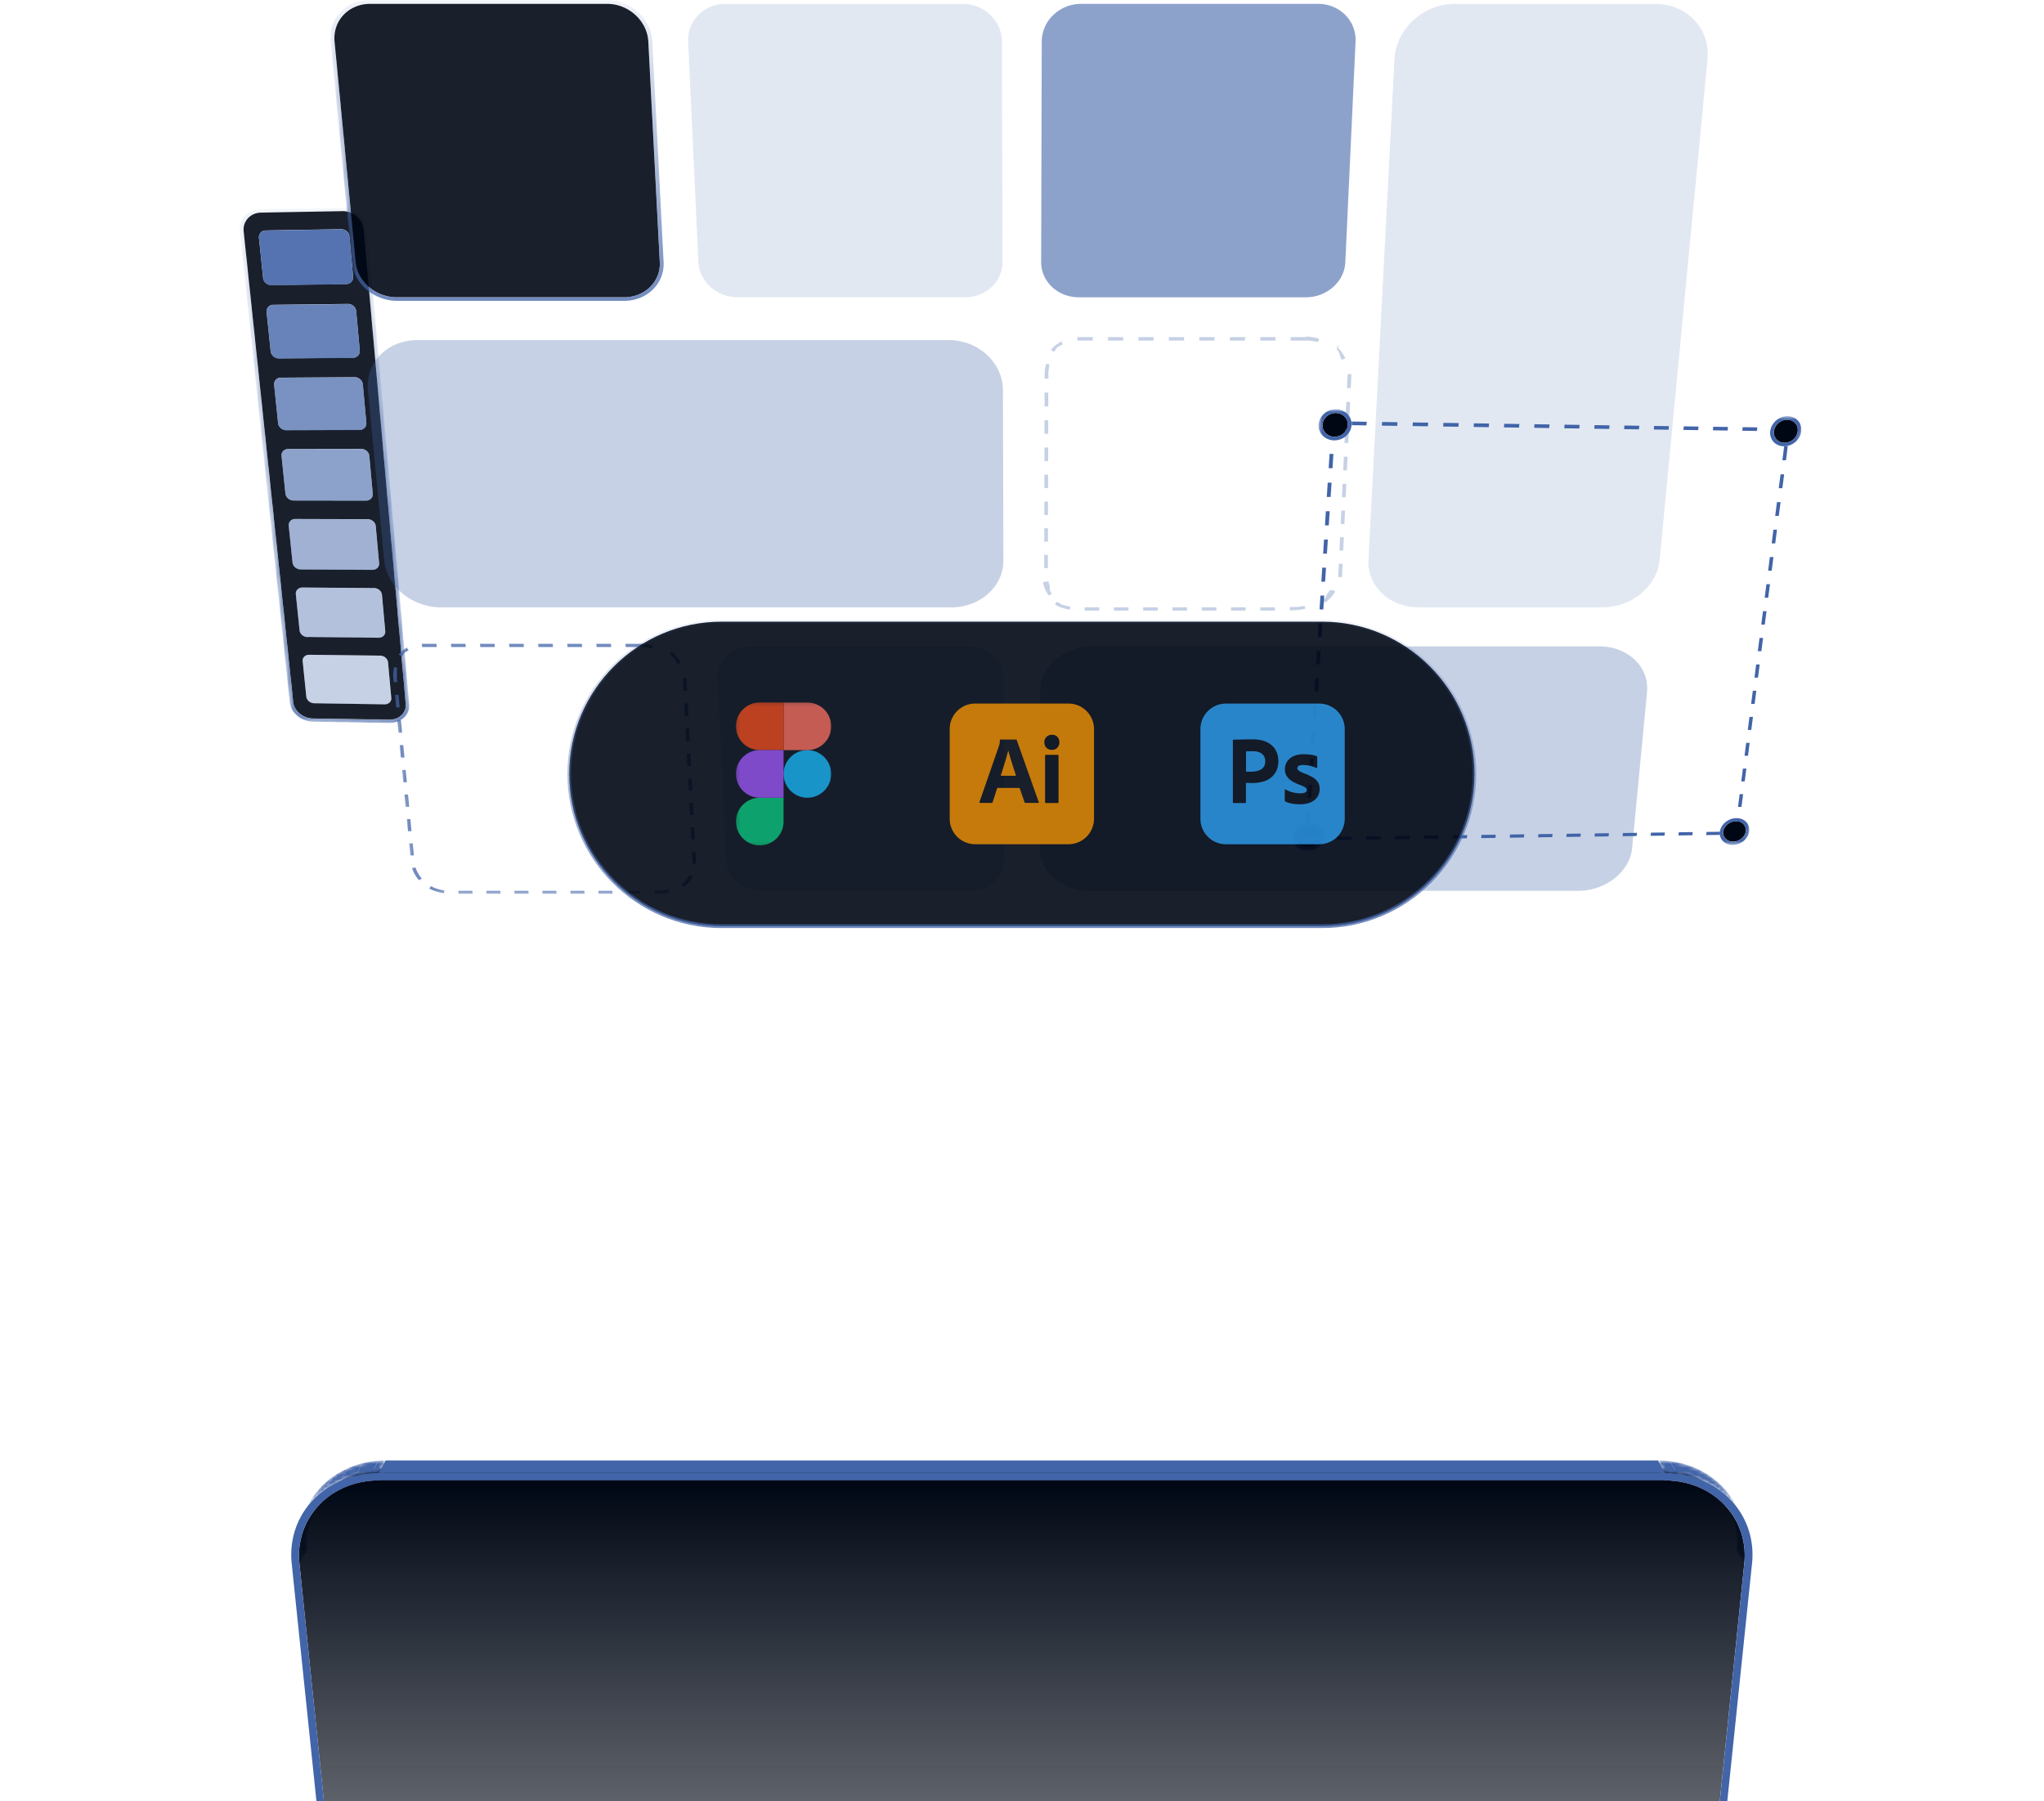 <svg xmlns:xlink="http://www.w3.org/1999/xlink" xmlns="http://www.w3.org/2000/svg" viewBox="0 0 548 483" fill="none">
    <style>
        <![CDATA[.B{fill:#4264a8}.C{fill:#000714}.D{fill:#fff}.E{fill-opacity:.9}.F{fill-opacity:.75}.G{fill-opacity:.3}.H{fill-opacity:.15}.I{color-interpolation-filters:sRGB}]]></style>
    <g filter="url(#N)">
        <mask id="A" maskUnits="userSpaceOnUse" x="63" y="55" width="48" height="139">
            <path d="M78.225 193.44L63.695 56.18l34.3-.61 12.18 138.4-31.95-.53z" class="D"/>
        </mask>
        <g mask="url(#A)">
            <path d="M84.235 188.56c-.27 0-.53-.06-.77-.15a2.22 2.22 0 0 1-.65-.38c-.19-.16-.35-.35-.47-.56s-.2-.44-.22-.67l-.98-9.51c-.02-.24 0-.47.08-.68s.2-.39.36-.55a1.65 1.65 0 0 1 .58-.37c.23-.09.47-.13.74-.13l19 .23a2.3 2.3 0 0 1 .78.15 1.99 1.99 0 0 1 .66.39 2.26 2.26 0 0 1 .47.56c.12.21.19.44.22.69l.87 9.56c.02.24-.01.47-.09.67s-.2.39-.37.55-.36.28-.58.36-.48.13-.75.13l-18.87-.29m-1.81-17.75c-.27 0-.53-.06-.77-.15a2.21 2.21 0 0 1-.66-.39c-.2-.17-.35-.35-.47-.57s-.2-.45-.22-.69l-1-9.69a1.49 1.49 0 0 1 .08-.7 1.54 1.54 0 0 1 .36-.57 1.77 1.77 0 0 1 .58-.38c.22-.09.48-.14.75-.14l19.19.15c.27 0 .54.05.78.15s.47.23.66.39.36.36.47.58.2.45.22.7l.88 9.74c.02.25-.01.48-.09.69a1.61 1.61 0 0 1-.37.56 1.56 1.56 0 0 1-.59.37 2.27 2.27 0 0 1-.75.13l-19.05-.21m-1.85-18.11c-.27 0-.54-.05-.78-.15s-.47-.23-.66-.39-.36-.36-.48-.57-.2-.45-.23-.7l-1.02-9.89a1.53 1.53 0 0 1 .08-.71c.08-.22.2-.41.36-.58s.36-.3.59-.39.48-.14.76-.14l19.37.06c.28 0 .54.05.79.15a2.38 2.38 0 0 1 .67.4c.2.17.36.36.48.58s.2.46.22.71l.9 9.95a1.61 1.61 0 0 1-.09.7 1.65 1.65 0 0 1-.37.57c-.16.16-.37.29-.59.38s-.49.14-.76.14l-19.24-.12zm-1.89-18.47c-.27 0-.54-.05-.79-.15s-.47-.23-.67-.4-.36-.37-.48-.59-.2-.46-.23-.72l-1.04-10.08c-.03-.26 0-.5.08-.73a1.62 1.62 0 0 1 .36-.59c.16-.17.36-.31.59-.4a2.1 2.1 0 0 1 .76-.15l19.56-.03c.28 0 .55.05.8.15s.48.23.68.4a1.99 1.99 0 0 1 .48.6c.12.23.2.47.22.73l.92 10.14c.02.26-.01.5-.09.72a1.73 1.73 0 0 1-.37.59c-.16.17-.37.3-.6.4s-.49.14-.77.14l-19.42-.03m-1.93-18.86c-.28 0-.55-.05-.8-.15s-.48-.23-.68-.4a2.3 2.3 0 0 1-.49-.59c-.13-.22-.2-.47-.23-.73l-1.06-10.3a1.66 1.66 0 0 1 .08-.74 1.67 1.67 0 0 1 .37-.61 1.78 1.78 0 0 1 .6-.41c.23-.1.49-.15.77-.15l19.75-.13a2.2 2.2 0 0 1 .81.15c.25.1.48.23.68.41s.37.38.49.6.2.48.23.74l.94 10.36a1.75 1.75 0 0 1-.09.73c-.08.22-.21.43-.38.6a1.87 1.87 0 0 1-.61.41c-.24.1-.5.15-.78.15l-19.61.06m-1.97-19.24a2.36 2.36 0 0 1-.8-.14 2.06 2.06 0 0 1-.68-.41c-.2-.18-.37-.38-.49-.61a2.13 2.13 0 0 1-.24-.75l-1.09-10.51a1.75 1.75 0 0 1 .08-.76 1.68 1.68 0 0 1 .37-.62 1.85 1.85 0 0 1 .6-.42c.23-.1.5-.16.78-.16l19.95-.23c.29 0 .56.05.82.14s.49.24.69.41.37.38.5.62.21.49.23.76l.96 10.57c.02.27 0 .52-.09.75s-.21.44-.38.62a1.85 1.85 0 0 1-.61.42c-.23.1-.5.16-.78.16l-19.81.16m-2.01-19.65a2.42 2.42 0 0 1-.81-.14c-.25-.09-.49-.24-.69-.41s-.37-.38-.5-.61a1.99 1.99 0 0 1-.24-.76l-1.11-10.74a1.78 1.78 0 0 1 .08-.77c.08-.23.21-.45.37-.64s.37-.33.61-.43.5-.16.79-.17l20.15-.33c.29 0 .57.05.83.14s.49.24.7.41.37.39.5.62.21.5.23.77l.98 10.8c.02.27 0 .53-.09.77s-.21.45-.38.63-.38.33-.62.43-.5.16-.79.16l-20 .26m19.04-19.83l-21.86.39c-.71.01-1.38.16-1.97.43s-1.11.64-1.53 1.1-.74 1-.94 1.6-.27 1.25-.2 1.94l13.29 126.18c.06.6.26 1.17.56 1.69s.7.99 1.18 1.39a5.76 5.76 0 0 0 1.63.95c.6.23 1.24.36 1.91.37l20.38.34c.67.01 1.3-.1 1.86-.31s1.06-.52 1.47-.91.72-.85.93-1.37.29-1.09.24-1.69L97.505 61.54c-.06-.69-.27-1.35-.58-1.94s-.75-1.13-1.26-1.58a5.6 5.6 0 0 0-1.76-1.05c-.65-.24-1.35-.37-2.07-.36"
                  class="C E"/>
            <path d="M83.885 192.701a5.59 5.59 0 0 1-1.91-.37 5.76 5.76 0 0 1-1.63-.95c-.48-.4-.88-.87-1.18-1.39s-.49-1.09-.56-1.69l-13.28-126.19a4.63 4.63 0 0 1 .2-1.94c.2-.6.52-1.14.94-1.6s.94-.84 1.53-1.1a5.07 5.07 0 0 1 1.97-.43l21.86-.39c.72-.01 1.42.12 2.07.36s1.24.6 1.76 1.05.94.98 1.26 1.58.52 1.25.58 1.94l11.27 127.17c.05.6-.03 1.17-.24 1.69s-.52.98-.93 1.37-.9.7-1.47.91-1.19.32-1.86.31l-20.38-.34m7.85-137.02l-21.87.39c-.85.02-1.65.2-2.36.51a5.38 5.38 0 0 0-1.83 1.31 5.41 5.41 0 0 0-1.12 1.91 5.4 5.4 0 0 0-.24 2.32l13.35 126.15a5.19 5.19 0 0 0 .67 2.02c.36.62.84 1.18 1.41 1.66s1.23.86 1.94 1.13 1.49.43 2.28.44l20.37.34c.8.01 1.56-.12 2.23-.37s1.27-.62 1.75-1.08a4.68 4.68 0 0 0 1.11-1.63c.25-.62.34-1.3.28-2.02l-11.19-127.21c-.07-.83-.32-1.61-.7-2.32a6.69 6.69 0 0 0-1.51-1.88c-.61-.53-1.33-.96-2.1-1.25a6.81 6.81 0 0 0-2.48-.43"
                  fill="url(#P)" class="F"/>
            <path d="M91.435 61.481l-20.15.33c-.29 0-.55.06-.79.17a1.92 1.92 0 0 0-.61.43c-.17.18-.29.4-.37.64s-.11.5-.08.77l1.11 10.74a2.05 2.05 0 0 0 .24.76c.13.24.3.44.5.61a2.52 2.52 0 0 0 .69.41c.25.1.53.15.81.14l20-.26c.29 0 .55-.06.79-.16s.45-.25.62-.43a1.69 1.69 0 0 0 .38-.63 1.78 1.78 0 0 0 .09-.77l-.98-10.8c-.02-.28-.11-.54-.23-.77s-.3-.45-.5-.62-.44-.32-.7-.41-.54-.15-.83-.14"
                  class="B E"/>
            <path d="M93.265 81.53l-19.95.23c-.28 0-.55.06-.78.16a1.85 1.85 0 0 0-.6.42c-.16.17-.29.39-.37.62s-.11.49-.08.76l1.09 10.51c.03.27.11.52.24.75a2.39 2.39 0 0 0 .49.61c.2.18.43.31.68.41a1.96 1.96 0 0 0 .8.14l19.81-.16c.28 0 .55-.06.78-.16a1.85 1.85 0 0 0 .61-.42c.17-.18.3-.39.38-.62s.12-.49.09-.75l-.96-10.57a1.82 1.82 0 0 0-.23-.76c-.13-.23-.29-.44-.5-.62s-.44-.32-.69-.41a2.21 2.21 0 0 0-.82-.14"
                  fill-opacity=".8" class="B"/>
            <path d="M95.065 101.16l-19.75.13a2.11 2.11 0 0 0-.77.15 1.78 1.78 0 0 0-.6.41 1.59 1.59 0 0 0-.37.61 1.66 1.66 0 0 0-.08.74l1.06 10.3c.03.26.11.5.23.73s.29.42.49.59.43.31.68.4.52.15.8.15l19.61-.06c.28 0 .54-.05.78-.15s.44-.23.61-.41.3-.37.38-.6a1.62 1.62 0 0 0 .09-.73l-.94-10.36a1.78 1.78 0 0 0-.23-.74c-.13-.23-.29-.43-.49-.6s-.43-.31-.68-.41a2.2 2.2 0 0 0-.81-.15"
                  fill-opacity=".7" class="B"/>
            <path d="M96.835 120.391l-19.56.03c-.28 0-.53.05-.76.15a1.76 1.76 0 0 0-.59.4c-.16.17-.29.37-.36.59a1.75 1.75 0 0 0-.08.73l1.04 10.08c.03.25.11.5.23.72s.29.42.48.59a2.25 2.25 0 0 0 .67.4c.25.1.51.15.79.15l19.42.03a2.11 2.11 0 0 0 .77-.14c.23-.09.43-.23.6-.4a1.59 1.59 0 0 0 .37-.59c.08-.22.11-.47.09-.72l-.92-10.14c-.02-.26-.1-.51-.22-.73s-.29-.43-.48-.6-.43-.31-.68-.4-.52-.15-.8-.15"
                  fill-opacity=".6" class="B"/>
            <path d="M98.555 139.24l-19.37-.06c-.27 0-.53.05-.76.14s-.43.22-.59.39a1.53 1.53 0 0 0-.36.58c-.07.22-.11.46-.08.71l1.02 9.89c.03.25.1.48.23.7s.28.41.48.57.42.3.66.39.51.14.78.15l19.24.12c.28 0 .53-.05.76-.14s.43-.22.59-.38a1.65 1.65 0 0 0 .37-.57 1.61 1.61 0 0 0 .09-.7l-.9-9.95c-.02-.25-.1-.49-.22-.71a1.91 1.91 0 0 0-.48-.58 2.65 2.65 0 0 0-.67-.4c-.25-.1-.52-.15-.79-.15z"
                  fill-opacity=".5" class="B"/>
            <path d="M100.255 157.701l-19.19-.15a2.04 2.04 0 0 0-.75.14 1.67 1.67 0 0 0-.58.38 1.54 1.54 0 0 0-.36.57 1.49 1.49 0 0 0-.08.7l1 9.69a1.86 1.86 0 0 0 .22.69c.12.21.28.41.47.57a2.4 2.4 0 0 0 .66.39c.25.1.5.14.77.15l19.05.21c.27 0 .53-.04.75-.13a1.97 1.97 0 0 0 .59-.37c.16-.15.29-.35.37-.56s.11-.45.09-.69l-.88-9.74a1.69 1.69 0 0 0-.22-.7 2.35 2.35 0 0 0-.47-.58c-.19-.17-.42-.3-.66-.39s-.51-.15-.78-.15"
                  fill-opacity=".4" class="B"/>
            <path d="M101.915 175.8l-19-.23a1.95 1.95 0 0 0-.74.13c-.22.09-.42.21-.58.37s-.28.34-.36.55-.11.44-.08.68l.98 9.51c.02.24.1.47.22.67a2.26 2.26 0 0 0 .47.56 2.22 2.22 0 0 0 .65.38 2.45 2.45 0 0 0 .77.15l18.87.29a2.04 2.04 0 0 0 .75-.13c.23-.09.42-.21.58-.36s.29-.34.37-.55.11-.43.09-.67l-.87-9.56c-.02-.24-.1-.47-.22-.69a1.95 1.95 0 0 0-.47-.56 2.4 2.4 0 0 0-.66-.39 2.3 2.3 0 0 0-.78-.15"
                  class="B G"/>
        </g>
    </g>
    <mask id="B" maskUnits="userSpaceOnUse" x="346" y="109" width="138" height="120">
        <path d="M346.385 228.21l7.4-118.53 129.69 1.97-14.98 114.82-122.11 1.74z" class="D"/>
    </mask>
    <g mask="url(#B)">
        <path d="M350.975 221.631a3.53 3.53 0 0 0-1.26.24 3.74 3.74 0 0 0-1.06.62 3.06 3.06 0 0 0-.74.91c-.18.34-.3.71-.32 1.11s.04.76.18 1.09a2.5 2.5 0 0 0 .63.89c.28.25.6.45.98.59a3.53 3.53 0 0 0 1.23.21c.35 0 .7-.06 1.02-.16a3.53 3.53 0 0 0 .9-.42 3.68 3.68 0 0 0 .73-.63c.21-.24.38-.5.5-.79l-3.03.04h-.98l.06-.85v-.09l.98-.01v.09l3.18-.04c.03-.39-.04-.76-.18-1.1s-.35-.64-.63-.89-.6-.46-.98-.59a3.78 3.78 0 0 0-1.23-.21"
              class="C"/>
        <path d="M350.605 227.28a3.53 3.53 0 0 1-1.23-.21c-.38-.14-.7-.34-.98-.59s-.49-.55-.63-.89-.21-.71-.18-1.09.14-.76.32-1.11.44-.65.74-.91.66-.47 1.06-.62a3.81 3.81 0 0 1 1.26-.24c.44-.01.85.07 1.23.21s.7.34.98.59.49.55.63.89.2.71.18 1.1h.62l-.06.86h-.77c-.12.29-.29.56-.5.8a3.68 3.68 0 0 1-.73.63 3.53 3.53 0 0 1-.9.42c-.32.1-.67.16-1.02.16m.42-6.52v.13l-.99.01v-.03c-.46.1-.9.27-1.3.5s-.76.5-1.06.82-.55.68-.74 1.07-.29.81-.32 1.25c-.03.51.05.99.24 1.43s.46.83.82 1.16.79.59 1.27.77 1.03.27 1.6.27a4.73 4.73 0 0 0 1.64-.31c.51-.19.98-.47 1.37-.81a4.37 4.37 0 0 0 .97-1.18c.24-.44.39-.93.42-1.44a3.24 3.24 0 0 0-.23-1.43c-.18-.44-.46-.83-.82-1.16a3.92 3.92 0 0 0-1.27-.78 4.39 4.39 0 0 0-1.61-.27"
              class="B"/>
        <path d="M362.395 224.309l-3.89.05-.06.86 3.89-.05.06-.86zm7.78-.1l-3.88.05-.06.86 3.88-.05.07-.86m7.75-.1l-3.86.05-.07.86 3.86-.05.07-.86zm7.72-.1l-3.86.05-.07.86 3.86-.05.07-.86zm7.69-.1l-3.84.05-.07.86 3.84-.05.08-.86m7.66-.1l-3.83.05-.08.86 3.83-.05.08-.86zm7.63-.1l-3.81.05-.08.85 3.81-.05.08-.85zm7.59-.1l-3.79.05-.08.85 3.79-.05.09-.85m7.57-.1l-3.78.05-.09.85 3.78-.05.09-.85zm7.54-.1l-3.76.05-.09.85 3.76-.05.09-.85zm7.51-.1l-3.75.05-.09.85 3.75-.05.1-.85m7.48-.1l-3.73.05-.1.85 3.73-.05.1-.85zm7.46-.1l-3.73.05-.1.85 3.73-.05.1-.84m7.34-.1l-3.62.05-.1.84 3.71-.05v-.07-.19-.19-.19c0-.06.01-.13.02-.2m-110.3 1.37h-.98v.11l-.06.87h.98l3.03-.05h.77l.06-.88h-.62l-3.19.05v-.09m.46-6.97h-.98l-.22 3.48v.03l.98-.01v-.13l.23-3.36m116.01-4.51h-.93l-.44 3.42h.93l.44-3.42zm-115.55-2.51h-.99l-.23 3.53h.98l.23-3.53m116.43-4.34h-.93l-.44 3.44h.93l.44-3.44zm-115.97-2.74h-.99l-.23 3.56h.99l.23-3.56zm116.86-4.16h-.94l-.44 3.46h.93l.44-3.46m-116.4-2.97h-.99l-.23 3.58h.99l.23-3.58zm117.29-3.98h-.94l-.45 3.49h.94l.45-3.49zm-116.83-3.2h-1l-.23 3.6h1l.23-3.6zm117.73-3.81h-.94l-.45 3.51h.94l.45-3.51zm-117.26-3.44h-1l-.23 3.63h1l.23-3.63zm118.17-3.62h-.95l-.45 3.54h.94l.45-3.54m-117.7-3.68h-1.01l-.23 3.66h1l.24-3.66zm118.61-3.43h-.95l-.46 3.56h.95l.46-3.56zm-118.14-3.93h-1.01l-.24 3.68h1.01l.24-3.68zm119.06-3.24h-.95l-.46 3.6h.95l.46-3.6zm-118.58-4.18h-1.01l-.24 3.71h1.01l.24-3.71zm119.51-3.05h-.96l-.46 3.62h.95l.47-3.62zm-119.02-4.43h-1.02l-.24 3.75h1.01l.24-3.75m119.96-2.85h-.96l-.47 3.65h.96l.47-3.65zm-119.47-4.69h-1.02l-.24 3.78h1.02l.24-3.78zm120.42-2.65h-.96l-.47 3.67h.96l.47-3.67zm-119.93-4.95h-1.02l-.24 3.8h1.02l.25-3.8m120.88-2.44h-.97l-.47 3.69h.96l.48-3.69zm-120.38-5.22h-1.03l-.25 3.83h1.03l.25-3.83zm121.34-2.24h-.97l-.48 3.72h.97l.48-3.72zm-120.84-5.48h-1.03l-.25 3.85h1.03l.25-3.85zm121.81-2.03h-.37c-.05 0-.1 0-.15.01s-.1 0-.15.01-.1 0-.15 0h-.15l-.48 3.72h.97l.48-3.75m-112.9-6.57l-4.05-.06.04.24.02.24v.25.25l3.93.06.07-.98m8.25.12l-4.12-.06-.07.98 4.12.06.07-.98zm8.22.12l-4.1-.06-.07.98 4.1.06.08-.98m8.19.12l-4.09-.06-.08.98 4.08.06.08-.98m8.15.12l-4.07-.06-.08.98 4.07.06.08-.98zm8.12.12l-4.05-.06-.09.97 4.05.06.09-.97zm8.09.12l-4.04-.06-.09.97 4.04.06.09-.97zm8.06.12l-4.03-.06-.09.97 4.03.06.1-.97m8.02.12l-4.01-.06-.1.97 4.01.06.1-.97zm7.99.11l-4-.06-.1.97 3.99.06.1-.97m7.95.11l-3.97-.06-.11.96 3.97.06.11-.96zm7.93.11l-3.95-.06-.11.96 3.95.06.11-.96zm7.89.11l-3.94-.06-.11.96 3.94.06.12-.96m7.86.11l-3.92-.06-.12.96 3.92.06.12-.96z"
              class="B"/>
        <path d="M358.155 110.74a3.87 3.87 0 0 0-1.33.23c-.41.15-.8.38-1.12.67s-.59.62-.79 1-.32.8-.34 1.24.04.86.19 1.24.37.73.66 1.02.64.53 1.03.7.83.26 1.3.27.91-.08 1.33-.23.79-.38 1.12-.67.6-.62.79-1 .32-.79.35-1.23a2.99 2.99 0 0 0-.18-1.24c-.14-.38-.37-.73-.66-1.02s-.64-.53-1.03-.7-.83-.26-1.3-.27"
              class="C"/>
        <path d="M357.745 117.11c-.47 0-.9-.1-1.3-.27a3.24 3.24 0 0 1-1.03-.7c-.29-.29-.51-.64-.66-1.02a2.84 2.84 0 0 1-.19-1.24 3.27 3.27 0 0 1 .34-1.24c.19-.38.47-.72.79-1s.7-.51 1.12-.67.87-.24 1.33-.23a3.51 3.51 0 0 1 1.3.27 3.24 3.24 0 0 1 1.03.7c.29.29.51.64.66 1.02s.21.8.18 1.24-.15.85-.35 1.23-.47.72-.79 1-.7.51-1.12.67a3.48 3.48 0 0 1-1.33.23m.48-7.36a5.11 5.11 0 0 0-1.75.3 4.42 4.42 0 0 0-1.46.88c-.42.38-.78.82-1.03 1.32s-.41 1.04-.45 1.62.05 1.12.25 1.62a4.06 4.06 0 0 0 .86 1.33 4.12 4.12 0 0 0 1.35.91c.52.22 1.09.34 1.7.35s1.19-.1 1.74-.3a4.57 4.57 0 0 0 1.46-.87c.42-.37.78-.81 1.03-1.31s.42-1.04.45-1.61v-.25-.25a1.94 1.94 0 0 0-.02-.24l-.04-.24c-.09-.46-.25-.89-.49-1.28s-.54-.74-.9-1.03-.77-.52-1.23-.69a4.21 4.21 0 0 0-1.47-.26z"
              class="B"/>
        <path d="M479.185 112.551a3.61 3.61 0 0 0-1.27.22c-.4.15-.77.37-1.1.65a3.74 3.74 0 0 0-.81.97 3.1 3.1 0 0 0-.4 1.2c-.05.43-.02.83.1 1.2s.31.71.56.99.57.51.93.68.77.25 1.21.26.87-.08 1.27-.23.77-.37 1.09-.65.6-.6.81-.97.35-.77.4-1.19.02-.83-.09-1.2-.3-.71-.55-.99-.57-.52-.93-.68-.77-.26-1.21-.26"
              class="C"/>
        <path d="M478.394 118.72c-.44 0-.85-.1-1.21-.26a2.73 2.73 0 0 1-.93-.68c-.26-.29-.44-.62-.56-.99s-.15-.78-.1-1.2.19-.83.4-1.2.48-.7.81-.97.7-.5 1.1-.65.83-.23 1.27-.22.85.1 1.21.26a2.73 2.73 0 0 1 .93.68c.26.29.44.62.55.99s.15.78.09 1.2a3.49 3.49 0 0 1-.4 1.19c-.2.36-.48.69-.81.97s-.69.5-1.09.65-.83.23-1.27.23m.91-7.13a4.87 4.87 0 0 0-1.66.29c-.52.19-1.01.49-1.44.85s-.78.79-1.06 1.28-.46 1.01-.53 1.57-.02 1.09.13 1.57.4.92.73 1.29.74.67 1.21.88a4.01 4.01 0 0 0 1.57.34h.15.15c.05 0 .1 0 .15-.01s.1-.01.15-.02c.51-.06 1-.22 1.46-.44s.87-.52 1.24-.86.67-.75.91-1.2a4.28 4.28 0 0 0 .46-1.43c.07-.56.03-1.09-.12-1.58s-.39-.93-.72-1.3a3.59 3.59 0 0 0-1.21-.89 4.02 4.02 0 0 0-1.58-.34"
              class="B"/>
        <path d="M465.385 220.191c-.42 0-.82.09-1.2.23s-.73.35-1.03.6-.56.55-.76.88-.321.69-.371 1.07.001.74.101 1.06a2.06 2.06 0 0 0 .54.86c.25.24.54.44.88.58s.73.21 1.14.2.82-.09 1.2-.23.73-.35 1.03-.6.56-.55.76-.88a2.58 2.58 0 0 0 .37-1.07c.04-.38.01-.74-.1-1.07s-.29-.62-.53-.87-.54-.44-.88-.58a2.84 2.84 0 0 0-1.15-.2"
              class="C"/>
        <path d="M464.685 225.69a3.17 3.17 0 0 1-1.14-.2c-.34-.13-.64-.33-.88-.58a2.5 2.5 0 0 1-.54-.86c-.12-.32-.15-.69-.1-1.06s.18-.74.37-1.07.45-.63.76-.88.66-.46 1.03-.6a3.46 3.46 0 0 1 1.2-.23c.41 0 .8.07 1.15.2s.64.33.88.58.42.54.53.87.15.69.1 1.07-.18.74-.37 1.07-.45.63-.76.88a3.66 3.66 0 0 1-1.03.6c-.38.14-.78.23-1.2.23m.81-6.34a4.38 4.38 0 0 0-1.57.3c-.49.19-.95.46-1.35.79s-.74.72-.99 1.16a3.97 3.97 0 0 0-.49 1.4c0 .07-.01.13-.02.2s0 .13 0 .19v.19c0 .06 0 .13.02.19a2.96 2.96 0 0 0 .36 1.11 3.14 3.14 0 0 0 .75.88c.31.25.67.44 1.07.57s.84.2 1.31.19c.54 0 1.07-.12 1.56-.3s.95-.46 1.35-.78.74-.72.99-1.15a3.66 3.66 0 0 0 .49-1.4c.06-.5.02-.97-.13-1.39s-.38-.81-.69-1.13a3.3 3.3 0 0 0-1.15-.76c-.45-.18-.95-.27-1.5-.26"
              class="B"/>
    </g>
    <g filter="url(#O)">
        <mask id="C" maskUnits="userSpaceOnUse" x="462" y="36" width="6" height="17">
            <path d="M462.805 36.389l2.12 3.47c.54.89 1.01 1.82 1.4 2.79a19.46 19.46 0 0 1 .94 3.01 19.73 19.73 0 0 1 .45 3.2 20.97 20.97 0 0 1-.08 3.35l-2.13-3.59c.11-1.13.14-2.23.07-3.32a20.51 20.51 0 0 0-.45-3.17 18.89 18.89 0 0 0-.94-2.99 19.8 19.8 0 0 0-1.39-2.76l.01.01z"
                  class="D"/>
        </mask>
        <g mask="url(#C)" class="B">
            <path d="M467.645 52.219l-2.13-3.59c.11-1.13.14-2.23.07-3.32a20.51 20.51 0 0 0-.45-3.17 18.89 18.89 0 0 0-.94-2.99 19.8 19.8 0 0 0-1.39-2.76l2.12 3.47c.54.89 1.01 1.82 1.4 2.79a19.46 19.46 0 0 1 .94 3.01 19.73 19.73 0 0 1 .45 3.2 20.97 20.97 0 0 1-.08 3.35"/>
        </g>
        <mask id="D" maskUnits="userSpaceOnUse" x="80" y="36" width="6" height="17">
            <path d="M82.995 39.87l2.12-3.47a18.76 18.76 0 0 0-1.39 2.76c-.39.96-.7 1.96-.94 2.99s-.38 2.09-.45 3.17-.04 2.19.07 3.32l-2.13 3.59c-.12-1.14-.14-2.25-.08-3.35a19.73 19.73 0 0 1 .45-3.2c.23-1.04.55-2.05.94-3.01a19.66 19.66 0 0 1 1.4-2.79l.01-.01z"
                  class="D"/>
        </mask>
        <g mask="url(#D)" class="B">
            <path d="M82.995 39.87l2.12-3.47a18.73 18.73 0 0 0-1.16 2.22 18.71 18.71 0 0 0-.87 2.38c-.24.82-.42 1.65-.55 2.51s-.21 1.73-.22 2.62l-2.14 3.56c.02-.9.09-1.78.22-2.64a19.31 19.31 0 0 1 .56-2.53 18.63 18.63 0 0 1 .88-2.4c.35-.78.74-1.52 1.17-2.25"/>
            <path d="M80.165 49.681l2.14-3.56v.62l.02.63.04.63.05.63-2.13 3.59-.06-.64-.04-.64-.02-.63v-.63z"/>
        </g>
        <mask id="E" maskUnits="userSpaceOnUse" x="461" y="34" width="4" height="6">
            <path d="M461.775 34.879l.27.37.26.38.25.38.24.39 2.12 3.47-.24-.39-.25-.39-.26-.38-.27-.37-2.11-3.46h-.01z"
                  class="D"/>
        </mask>
        <g mask="url(#E)" class="C">
            <use xlink:href="#T"/>
            <path d="M464.535 39.269l-2.11-3.47.1.15c.04.05.06.1.09.15l.09.15.09.15 2.12 3.47-.09-.15-.09-.15-.1-.15c-.04-.05-.06-.1-.1-.15z"/>
        </g>
        <mask id="F" maskUnits="userSpaceOnUse" x="449" y="27" width="15" height="12">
            <path d="M461.775 34.88l2.11 3.46a19.74 19.74 0 0 0-1.75-2.03c-.63-.64-1.31-1.24-2.02-1.8s-1.48-1.07-2.28-1.53a23.47 23.47 0 0 0-2.51-1.25l-.87-.34-.89-.31-.91-.27-.93-.24-1.98-3.39c1.26.29 2.46.68 3.6 1.17s2.23 1.06 3.24 1.71a20.22 20.22 0 0 1 2.83 2.2 19.55 19.55 0 0 1 2.36 2.63v-.01z"
                  class="D"/>
        </mask>
        <g mask="url(#F)" class="C">
            <use xlink:href="#T" x="-0.001" y="0.002"/>
        </g>
        <mask id="G" maskUnits="userSpaceOnUse" x="445" y="26" width="7" height="5">
            <path d="M449.735 27.18l1.98 3.39-1.15-.24-1.17-.18-1.2-.12-1.22-.06-1.95-3.38 1.21.06 1.19.12 1.17.18 1.14.23z"
                  class="D"/>
        </mask>
        <g mask="url(#G)" class="C">
            <use xlink:href="#U"/>
            <use xlink:href="#T" y="0.002"/>
        </g>
        <path d="M446.265 29.95c3.27 0 6.32.63 9.05 1.77s5.11 2.78 7.04 4.81 3.41 4.42 4.33 7.09 1.27 5.56.96 8.61l-13.98 135.6c-.27 2.61-1.13 5.09-2.46 7.34s-3.11 4.26-5.22 5.95-4.57 3.05-7.23 3.99-5.53 1.46-8.5 1.46h-312.6c-2.97 0-5.84-.52-8.5-1.46s-5.11-2.3-7.23-3.99-3.9-3.71-5.22-5.95-2.19-4.73-2.46-7.34L80.275 52.22c-.31-3.04.04-5.95.96-8.61a19.55 19.55 0 0 1 4.33-7.09c1.93-2.03 4.32-3.67 7.04-4.81s5.78-1.77 9.05-1.77h344.61v.01z"
              fill="url(#Q)"/>
        <mask id="H" maskUnits="userSpaceOnUse" x="444" y="26" width="3" height="4">
            <path d="M445.025 26.58l1.95 3.38h-.18-.18-.18-.18l-1.92-3.38h.17.17.17.17.01z" class="D"/>
        </mask>
        <g mask="url(#H)" class="C">
            <use xlink:href="#U"/>
        </g>
        <mask id="I" maskUnits="userSpaceOnUse" x="82" y="26" width="22" height="14">
            <path d="M82.995 39.87l2.12-3.47c.9-1.48 2-2.83 3.26-4.02s2.7-2.24 4.28-3.1 3.3-1.54 5.13-2 3.77-.71 5.8-.71l-1.92 3.38c-2.05 0-4.01.25-5.86.71a22.12 22.12 0 0 0-5.18 2.01c-1.59.86-3.04 1.92-4.32 3.13s-2.38 2.57-3.29 4.06l-.02.01z"
                  class="D"/>
        </mask>
        <g mask="url(#I)" class="C">
            <path d="M82.995 39.871l2.12-3.47a19.51 19.51 0 0 1 1.11-1.63c.4-.53.82-1.03 1.27-1.51l1.42-1.38 1.57-1.25-2.06 3.42a17.45 17.45 0 0 0-1.58 1.26l-1.44 1.4c-.46.49-.88 1-1.28 1.52s-.77 1.08-1.12 1.64"/>
            <path d="M88.415 34.051l2.06-3.42.89-.6.93-.56.96-.52 1-.47-2.02 3.4-1.01.47-.97.52-.94.57-.9.61z"/>
            <path d="M92.235 31.88l2.02-3.4.88-.36.9-.33.92-.29.94-.25-1.98 3.39-.95.26-.93.29-.91.33-.89.37"/>
            <path d="M95.925 30.631l1.98-3.39.95-.21.97-.17.98-.13 1-.09-1.94 3.38-1.01.09-1 .13-.98.17-.96.21"/>
            <path d="M99.865 30.011l1.94-3.38.44-.03.44-.02.44-.01c.14-.01.3 0 .45 0l-1.92 3.38h-.45l-.45.01-.45.02-.44.03z"/>
        </g>
        <path d="M101.655 29.95l1.92-3.38h340.77l1.92 3.38h-344.61z" class="C"/>
        <path d="M101.475 27.95l1.93-3.36h341.11l1.93 3.36h-344.97z" class="B"/>
        <mask id="J" maskUnits="userSpaceOnUse" x="81" y="24" width="23" height="15">
            <path d="M81.225 38.66l2.14-3.46a21.4 21.4 0 0 1 3.55-4.34c1.37-1.29 2.94-2.42 4.65-3.35s3.57-1.66 5.56-2.16 4.08-.76 6.27-.76l-1.93 3.36c-2.21 0-4.34.27-6.34.77a23.94 23.94 0 0 0-5.62 2.18c-1.73.94-3.3 2.08-4.7 3.38a21.17 21.17 0 0 0-3.59 4.38h.01z"
                  class="D"/>
        </mask>
        <g mask="url(#J)" class="B">
            <path d="M81.225 38.66l2.14-3.46a20.67 20.67 0 0 1 1.2-1.74l1.37-1.62c.48-.52 1-1.01 1.53-1.48a21.92 21.92 0 0 1 1.68-1.34l-2.08 3.4c-.59.42-1.16.88-1.7 1.35s-1.06.97-1.55 1.5l-1.38 1.63c-.43.56-.84 1.15-1.21 1.76z"/>
            <path d="M87.075 32.429l2.08-3.4.97-.66 1.01-.61 1.05-.56 1.09-.51-2.04 3.38-1.1.52-1.06.57-1.02.62-.98.67"/>
            <path d="M91.234 30.051l2.04-3.38.96-.4.98-.36 1-.32 1.03-.28-1.99 3.37-1.04.28-1.02.32-.99.36-.97.4"/>
            <path d="M95.245 28.69l1.99-3.37 1.03-.23 1.05-.19 1.07-.15 1.09-.1-1.95 3.36-1.1.1-1.08.15-1.06.19-1.04.23"/>
            <path d="M99.535 28.02l1.95-3.36.48-.03.48-.02.48-.01h.48l-1.93 3.36h-.49l-.49.01-.48.02-.48.03z"/>
        </g>
        <mask id="K" maskUnits="userSpaceOnUse" x="444" y="24" width="23" height="15">
            <path d="M464.545 35.2l2.14 3.46c-.99-1.61-2.2-3.08-3.59-4.38s-2.97-2.44-4.7-3.38a24.21 24.21 0 0 0-5.62-2.18c-2.01-.51-4.13-.77-6.34-.77l-1.93-3.36a25.58 25.58 0 0 1 6.27.76 24.05 24.05 0 0 1 5.56 2.16c1.72.93 3.27 2.06 4.65 3.35a21.07 21.07 0 0 1 3.55 4.34h.01z"
                  class="D"/>
        </mask>
        <g mask="url(#K)" class="B">
            <path d="M446.445 27.95l-1.93-3.36.81.01.8.04.79.06.78.08 1.96 3.36-.79-.08-.8-.06-.81-.04-.82-.01"/>
            <path d="M449.655 28.139l-1.96-3.36a25.33 25.33 0 0 1 5.09 1.16c1.61.55 3.12 1.27 4.53 2.12s2.69 1.84 3.85 2.95 2.18 2.34 3.05 3.66l2.14 3.46a21.77 21.77 0 0 0-3.08-3.7c-1.16-1.12-2.47-2.12-3.89-2.98s-2.95-1.58-4.58-2.14a24.6 24.6 0 0 0-5.15-1.17z"/>
            <path d="M466.345 38.13l-2.14-3.46.09.13c.03.04.06.09.08.13s.06.09.08.13.06.09.08.13l2.14 3.46-.08-.13c-.02-.04-.06-.09-.08-.13s-.06-.09-.09-.13l-.09-.13"/>
        </g>
        <path d="M446.445 27.949c3.56 0 6.88.69 9.85 1.93s5.56 3.04 7.67 5.25a21.21 21.21 0 0 1 4.72 7.72c1 2.89 1.38 6.05 1.04 9.36l-14.12 135.6c-.3 2.84-1.24 5.54-2.68 7.98s-3.39 4.63-5.7 6.47a27.03 27.03 0 0 1-7.87 4.34c-2.9 1.02-6.02 1.59-9.24 1.59h-312.31c-3.22 0-6.34-.57-9.24-1.59s-5.56-2.51-7.87-4.34-4.25-4.03-5.7-6.47-2.39-5.14-2.68-7.98l-14.11-135.59c-.34-3.31.04-6.47 1.04-9.36s2.61-5.52 4.72-7.72a22.87 22.87 0 0 1 7.67-5.25c2.96-1.24 6.29-1.93 9.85-1.93h344.97l-.01-.01zm7.23 159.86l13.98-135.6c.31-3.04-.04-5.95-.96-8.61a19.55 19.55 0 0 0-4.33-7.09c-1.93-2.03-4.32-3.67-7.04-4.81s-5.78-1.77-9.05-1.77h-344.62c-3.27 0-6.32.63-9.05 1.77s-5.11 2.78-7.04 4.81-3.41 4.42-4.33 7.09-1.27 5.56-.96 8.61l13.98 135.6c.27 2.61 1.13 5.09 2.46 7.34s3.11 4.26 5.22 5.95 4.57 3.05 7.23 3.99 5.53 1.46 8.5 1.46h312.6c2.97 0 5.84-.52 8.5-1.46s5.11-2.3 7.23-3.99 3.9-3.71 5.22-5.95 2.19-4.73 2.46-7.34z"
              class="B"/>
    </g>
    <mask id="L" maskUnits="userSpaceOnUse" x="87" y="0" width="374" height="240">
        <path d="M110.595 239.65L87.555 0h372.81l-23.04 239.65h-326.73z" class="D"/>
    </mask>
    <g mask="url(#L)">
        <path d="M258.085 1.039h-63.56c-1.45 0-2.82.28-4.05.8s-2.33 1.26-3.24 2.18-1.63 2.01-2.1 3.22-.71 2.54-.64 3.93l2.74 59.12c.06 1.31.4 2.55.97 3.68a10.14 10.14 0 0 0 2.3 2.99 10.67 10.67 0 0 0 3.3 2.01c1.23.47 2.56.74 3.95.74h60.97c1.39 0 2.72-.26 3.92-.74s2.29-1.16 3.2-2.01 1.65-1.87 2.15-2.99a8.86 8.86 0 0 0 .78-3.68l-.16-59.12a9.78 9.78 0 0 0-.83-3.93c-.53-1.21-1.3-2.3-2.26-3.22s-2.09-1.66-3.35-2.18a10.7 10.7 0 0 0-4.1-.8"
              class="B H"/>
        <path d="M428.765 173.311h-135.94c-1.93 0-3.77.35-5.44.97a14.38 14.38 0 0 0-4.45 2.64c-1.27 1.11-2.29 2.43-3 3.9a11.01 11.01 0 0 0-1.11 4.75l-.12 41.78c0 1.6.37 3.12 1.05 4.5s1.66 2.62 2.88 3.66 2.66 1.88 4.26 2.46 3.37.9 5.23.9h130.9a16.19 16.19 0 0 0 5.32-.9 15.5 15.5 0 0 0 4.51-2.46 13.39 13.39 0 0 0 3.24-3.66c.82-1.38 1.34-2.9 1.49-4.5l3.99-41.78c.16-1.68-.07-3.29-.64-4.75a10.87 10.87 0 0 0-2.62-3.9c-1.16-1.11-2.58-2.01-4.19-2.64s-3.42-.97-5.35-.97"
              class="B G"/>
        <path d="M162.785 1.039h-63.56c-1.45 0-2.8.28-4.01.8s-2.27 1.26-3.13 2.18-1.53 2.01-1.94 3.22-.58 2.54-.45 3.93l5.65 59.12c.12 1.31.53 2.55 1.15 3.68a10.83 10.83 0 0 0 2.45 2.99c.99.85 2.14 1.54 3.39 2.01s2.6.74 3.99.74h60.97c1.39 0 2.7-.26 3.88-.74s2.23-1.16 3.1-2.01 1.55-1.87 2.01-2.99a8.47 8.47 0 0 0 .6-3.68l-3.07-59.12a9.96 9.96 0 0 0-1.03-3.93 11.04 11.04 0 0 0-2.42-3.22c-1-.92-2.17-1.66-3.45-2.18a10.98 10.98 0 0 0-4.14-.8"
              class="C E"/>
        <path d="M106.325 79.71c-1.39 0-2.74-.26-3.99-.74a11.57 11.57 0 0 1-3.39-2.01c-.99-.85-1.83-1.87-2.45-2.99s-1.02-2.37-1.15-3.68l-5.65-59.12c-.13-1.39.03-2.72.45-3.93s1.08-2.3 1.94-3.22 1.93-1.66 3.13-2.18 2.56-.8 4.01-.8h63.56c1.45 0 2.85.28 4.14.8s2.46 1.26 3.45 2.18a11.22 11.22 0 0 1 2.42 3.22 10.13 10.13 0 0 1 1.03 3.93l3.07 59.12c.07 1.31-.15 2.55-.6 3.68s-1.14 2.14-2.01 2.99-1.92 1.54-3.1 2.01a10.47 10.47 0 0 1-3.88.74h-60.97M162.725 0h-63.59c-1.6 0-3.09.31-4.42.88a10.29 10.29 0 0 0-3.45 2.4c-.95 1.01-1.68 2.22-2.14 3.55s-.64 2.8-.49 4.33l5.68 59.12a10.38 10.38 0 0 0 1.27 4.05 12.04 12.04 0 0 0 2.7 3.3 12.82 12.82 0 0 0 3.74 2.22c1.38.53 2.86.81 4.39.81h60.94c1.53 0 2.97-.29 4.27-.81s2.46-1.28 3.41-2.22 1.71-2.06 2.21-3.3.74-2.61.67-4.05l-3.04-59.12a11.2 11.2 0 0 0-1.13-4.33c-.65-1.33-1.56-2.54-2.66-3.55s-2.39-1.84-3.81-2.4-2.96-.88-4.55-.88z"
              fill="url(#R)" class="F"/>
        <path d="M254.235 91.18h-142.28c-2.02 0-3.91.38-5.59 1.06s-3.17 1.67-4.37 2.89-2.14 2.66-2.72 4.27-.82 3.36-.65 5.2l4.37 45.68c.17 1.75.72 3.41 1.58 4.92s2.02 2.86 3.4 3.99 2.98 2.05 4.72 2.68 3.62.98 5.56.98h136.76a15.52 15.52 0 0 0 5.46-.98c1.68-.63 3.19-1.55 4.45-2.68s2.29-2.49 3-3.99a11.32 11.32 0 0 0 1.09-4.92l-.13-45.68c0-1.84-.42-3.6-1.16-5.2a13.5 13.5 0 0 0-3.14-4.27c-1.33-1.22-2.9-2.21-4.66-2.89s-3.68-1.06-5.7-1.06"
              class="B G"/>
        <path d="M443.785 1.039h-53.73c-2.13 0-4.18.42-6.07 1.17s-3.6 1.85-5.07 3.2-2.67 2.95-3.55 4.72-1.4 3.71-1.5 5.75l-6.98 134.32c-.09 1.76.22 3.43.86 4.95s1.6 2.88 2.82 4.02 2.69 2.06 4.35 2.7 3.49.99 5.44.99h49.25c1.95 0 3.84-.35 5.59-.99s3.36-1.56 4.75-2.7 2.56-2.5 3.42-4.02 1.42-3.19 1.59-4.95l12.84-134.32c.19-2.03-.05-3.98-.66-5.75s-1.58-3.37-2.85-4.72-2.83-2.44-4.6-3.2-3.77-1.17-5.89-1.17"
              class="B H"/>
        <path d="M353.385 1.039h-63.56c-1.45 0-2.83.28-4.09.8s-2.39 1.26-3.35 2.18-1.73 2.01-2.26 3.22a9.78 9.78 0 0 0-.83 3.93l-.16 59.12a8.9 8.9 0 0 0 .79 3.68 9.35 9.35 0 0 0 2.15 2.99 9.98 9.98 0 0 0 3.2 2.01 10.8 10.8 0 0 0 3.92.74h60.97c1.39 0 2.73-.26 3.96-.74s2.34-1.16 3.3-2.01 1.74-1.87 2.3-2.99.9-2.37.96-3.68l2.74-59.12c.06-1.39-.17-2.72-.64-3.93s-1.19-2.3-2.1-3.22-2.01-1.66-3.24-2.18-2.61-.8-4.06-.8z"
              fill-opacity=".6" class="B"/>
        <path d="M259.495 173.311h-57.9c-1.32 0-2.57.24-3.7.66s-2.13 1.05-2.96 1.81-1.49 1.67-1.93 2.68-.65 2.11-.6 3.26l2.29 49.25c.05 1.09.36 2.13.87 3.08s1.23 1.79 2.09 2.5 1.89 1.29 3.01 1.68 2.34.62 3.61.62h55.75c1.27 0 2.48-.22 3.59-.62s2.09-.97 2.92-1.68 1.5-1.56 1.97-2.5a6.84 6.84 0 0 0 .72-3.08l-.14-49.25a7.37 7.37 0 0 0-.76-3.26 8.71 8.71 0 0 0-2.06-2.68c-.87-.77-1.9-1.38-3.05-1.81s-2.41-.66-3.73-.66"
              class="B H"/>
        <path d="M126.635 238.85h-3.76l.07.8h3.76l-.07-.8zm7.51 0h-3.76l.07.8h3.76l-.07-.8zm7.51 0h-3.76l.06.8h3.76l-.06-.8zm7.5 0h-3.75l.06.8h3.75l-.06-.8zm7.51 0h-3.75l.06.8h3.75l-.06-.8zm7.51 0h-3.75l.05.8h3.75l-.05-.8zm7.51 0h-3.75l.05.8h3.75l-.05-.8zm7.45-.35l-.51.12-.52.1-.53.07-.54.05h-.08-.18-1.33l.05.8h.98l.76-.02.75-.07.74-.12.73-.17-.32-.76zm-63.59-.91l-.45.67.94.44.97.36 1 .28 1.03.19.09-.79h-.1v-.01h-.02-.04-.03-.07l-.02-.01h-.03l-.45-.09-.44-.11-.44-.12c-.15-.04-.29-.09-.43-.14h-.02-.02l-.06-.02h-.02-.02-.02l-.04-.02h-.02-.02l-.13-.06c-.06-.04-.13-.06-.19-.09l-.19-.09-.19-.09-.18-.09m68.93-3.14l-.42.7-.5.66a6.55 6.55 0 0 1-.58.6l-.65.55.65.61c.25-.19.49-.4.72-.61s.44-.44.64-.67a7.61 7.61 0 0 0 .55-.72l.47-.77-.87-.35m-73.48-2.05l-.92.14c.09.29.2.58.32.87a6.46 6.46 0 0 0 .42.83l.51.8c.18.26.39.51.61.76l.74-.44v-.01l-.53-.68-.46-.72-.38-.76-.29-.79m75.04-4.27h-.94l.15 2.84v.01.01.01.01.01.01.07.06.06.07.01.02l.94.04v-.1-.1-.11-.11l-.15-2.84m-75.81-2.19h-.94l.31 3.23h.94l-.31-3.23zm75.47-4.31h-.95l.17 3.25h.95l-.17-3.25zm-76.1-2.2h-.95l.31 3.26h.95l-.31-3.26zm75.76-4.34h-.95l.17 3.27h.95l-.17-3.27zm-76.39-2.22h-.95l.32 3.28h.95l-.31-3.28m76.05-4.37h-.95l.17 3.3h.95l-.17-3.3zm-76.68-2.24h-.96l.32 3.31h.95l-.32-3.31m76.34-4.41h-.96l.17 3.33h.96l-.17-3.33zm-76.98-2.25h-.96l.32 3.34h.96l-.32-3.34zm76.63-4.44h-.96l.17 3.36h.96l-.17-3.36zm-77.27-2.27h-.96l.32 3.37h.96l-.32-3.37zm76.93-4.48h-.97l.18 3.38h.96l-.17-3.38zm-77.57-2.29h-.97l.33 3.39h.96l-.32-3.39zm77.22-4.52h-.97v.05.06l.17 3.3h.97l-.17-3.3v-.12m-78.44-2.51c-.05.21-.09.43-.12.65l-.07.65-.02.66a5.12 5.12 0 0 0 .04.67l.1 1.01h.97l-.1-1.01v-.02-.02-.02-.02-.02-.02-.02-.02-.02-.02-.02-.02-.02-.02-.02-.02-.02-.02-.02-.02-.02-.02-.02-.02-.02-.02-.02-.02-.02-.02-.02-.02-.02-.02-.02-.02-.02-.02-.02-.02-.02-.02-.02-.02-.02-.02-.02-.02-.02-.02-.02-.02-.02-.02-.02-.02-.02-.02-.02-.02-.02-.02-.02-.02-.02-.02-.02-.02-.02-.02-.02-.02-.02-.02-.02-.02-.02-.02-.02-.02-.02-.02-.02-.02-.02-.02-.02-.02-.02-.02-.02-.02-.02-.02-.02-.02-.02-.02-.02-.02-.02-.02-.02-.02-.02-.02-.02-.02-.02-.02-.02-.02-.03-.02l.01-.06c0-.04.01-.08.02-.12l.03-.12.03-.12.03-.12-.96-.25m74.69-4.2l-.62.63.2.16v.02.02.02.02.02.02h.02v.02l.05.05v.02l.21.2.2.2c.06.07.13.13.2.2l.19.21.07.08v.02.02l.04.05v.02.02.02.02.02h.02v.02.02.02l.02.03v.02.02.02l.03.04v.02.02l.06.08.19.25.18.25c.06.08.11.17.17.26l.16.26.87-.35a9.13 9.13 0 0 0-.53-.84 9.36 9.36 0 0 0-.62-.79l-.71-.74c-.25-.24-.51-.46-.79-.68m-69.88-1.46l-.89.47-.82.55-.74.62a8.79 8.79 0 0 0-.66.7l.8.56s.06-.08.1-.11.07-.07.1-.11.07-.07.1-.11.07-.07.11-.11v-.02h.02l.03-.05.02-.02v-.02-.02-.02h.02v-.02l.02-.02v-.02l.02-.03.02-.03v-.02-.02l.03-.03v-.02h.02v-.02l.03-.03v-.02l.02-.02.02-.02v-.02-.02l.02-.03h.02v-.02l.03-.03v-.02h.02l.08-.06.25-.15.25-.14.26-.14.26-.13-.51-.77m7.99-1h-3.32-.16-.16-.16-.16l.13.86h.1.11.1.1 3.48l-.08-.86m7.8 0h-3.91l.07.86h3.9l-.07-.86m7.8 0h-3.91l.07.86h3.9l-.07-.86m7.79 0h-3.9l.07.86h3.9l-.06-.86m7.8 0h-3.9l.06.86h3.9l-.06-.86zm7.8 0h-3.9l.06.86h3.9l-.06-.86zm7.8 0h-3.9l.06.86h3.9l-.05-.86m7.8 0h-3.9l.05.86h4.17.21.15.11l.62.07.61.09c.2.03.4.08.6.13l.58.16.28-.81-.86-.23c-.29-.07-.58-.12-.87-.16l-.89-.1-.89-.03"
              class="B F"/>
        <path d="M294.735 162.84h-3.93v.87h3.92v-.87m7.85 0h-3.92v.87h3.9v-.87m7.86 0h-3.92l-.02.87h3.92l.02-.87zm7.85 0h-3.92l-.02.87h3.92l.02-.87zm7.85 0h-3.92l-.02.87h3.92l.03-.87m7.85 0h-3.92l-.03.87h3.92l.03-.87zm7.85 0h-3.93l-.03.87h3.93l.03-.87zm7.82-.38l-.21.06h-.02-.02-.02-.02-.02-.03-.02-.04c-.12.04-.25.06-.37.08l-.37.06c-.12.01-.25.04-.37.05l-.38.04h-.1-.02-.09-.12-.15-.26-1.21l-.04.87h1.03l.8-.03.8-.08.79-.13.78-.19-.26-.83m-66.35-1l-.53.73c.3.18.62.34.94.49s.65.28.98.39l1.02.3 1.05.21.17-.86-.34-.05-.33-.06c-.11-.02-.22-.05-.33-.08l-.33-.09-.1-.03h-.03-.03l-.09-.03h-.03-.02-.03l-.07-.03h-.02-.02-.02-.02l-.05-.02h-.02-.02l-.07-.03h-.02-.02l-.07-.03h-.02l-.05-.02h-.02-.02v-.02l-.06-.02h-.02-.02-.03v-.02h-.02v-.02h-.02l-.07-.04h-.02v-.02l-.11-.06-.11-.06-.11-.06-.11-.06m72.35-3.42l-.12.19-.13.19c-.05.06-.09.13-.13.19l-.13.19v.02l-.06.08-.02.02-.06.08v.02h-.02l-.07.08v.02l-.05.06v.02.02.02l-.04.05v.02.02l-.05.06v.02.02l-.04.05v.02.02l-.03.04v.02.02l-.03.03v.02.02l-.05.05v.02l-.04.03v.02.02.02l-.03.03v.02.02l-.03.03v.02.02l-.04.03v.02.02l-.04.04v.02h-.02v.02.02l-.05.04v.02l-.06.05-.08.07-.1.08c-.03.02-.07.06-.1.08s-.07.06-.11.08-.07.06-.11.08l.62.66c.29-.21.56-.43.82-.66a10.18 10.18 0 0 0 .74-.73 8.01 8.01 0 0 0 .65-.79l.57-.85-.87-.39m-76.57-2.24l-.98.16.25.94c.1.31.22.61.35.91a8.93 8.93 0 0 0 .45.87 7.11 7.11 0 0 0 .56.83l.82-.49a1.43 1.43 0 0 1-.14-.2c-.04-.07-.09-.13-.14-.2l-.13-.2-.12-.2v-.02-.02-.02-.02l-.03-.05v-.02-.02-.02-.02-.02-.02-.02-.02-.02-.02-.02-.02-.02-.02-.02-.03-.02-.02-.02-.02-.02-.02l-.02-.04v-.02-.02-.02-.02-.02-.02-.02-.03-.02-.02-.02-.02-.02-.02-.02-.02h-.02v-.02-.02-.02-.02-.02-.02-.02-.02-.02-.02-.02-.02-.02-.02-.02-.02l-.02-.04v-.02-.02-.02-.02-.02l-.04-.11v-.02c-.03-.08-.06-.17-.08-.25l-.07-.26-.07-.26-.06-.26m78.86-4.66h-.99l-.14 3.1v.02.02.02.02.02.02.08.08.08.08l.98.05s0-.08.01-.12 0-.08 0-.12v-.12-.12l.15-3.1m-79-2.39h-.99v3.53h.98v-3.53m79.34-4.71h-.99l-.17 3.56h.99l.17-3.56zm-79.31-2.41h-.99v3.57h.98v-3.57m79.65-4.74h-.99l-.17 3.59h.99l.17-3.59zm-79.62-2.43h-1v3.6h.99v-3.6m79.97-4.78h-1l-.17 3.61h1l.17-3.61zm-79.94-2.44h-1v3.62h.99v-3.62m80.29-4.81h-1l-.17 3.64h1l.17-3.64zm-80.26-2.47h-1v3.65h.99v-3.65m80.62-4.85h-1.01l-.17 3.66h1l.17-3.66m-80.59-2.48h-1.01v3.67h1v-3.67m80.94-4.9h-1.01l-.17 3.69h1.01l.17-3.69zm-80.91-2.5h-1.01v3.7h1v-3.7m81.27-4.95l-1.01.02v.04.07l-.17 3.62h1.01l.17-3.61v-.13m-81.8-2.74c-.08.23-.14.47-.2.7s-.1.47-.14.71-.07.48-.08.72l-.03.73v1.09h1.01v-1.09-.02-.02-.02-.03-.02-.02-.02-.03-.02-.02-.02-.02-.02-.02-.02-.02-.02-.02-.03-.02-.02-.03-.02-.02-.02-.03-.05-.03c0-.11.02-.21.03-.32l.04-.32c.01-.11.03-.21.05-.31l.06-.31v-.02-.03-.02-.02-.02-.02-.02-.02-.02-.02-.02-.02-.02-.02-.02-.02l.03-.12.03-.11.03-.11.03-.11-.97-.26m78.6-4.6l-.72.69.15.13c.05.04.1.09.14.14s.1.09.14.14.09.1.14.14v.02.02l.04.03v.02.02.02.02.02l.02.03v.02.02l.03.04v.02.02.02l.03.03v.02.02l.05.06v.02.02l.05.08v.02l.05.08v.02.02l.03.06v.02.02.02l.03.05v.02.02l.04.07v.02.02l.03.06v.02.02.03l.03.03v.02.02.02l.03.05v.02.02.02l.03.04v.02.02.02.02l.03.03v.02.02.02l.03.07v.02.02l.09.17.08.16a2.45 2.45 0 0 0 .08.17l.08.17.94-.39c-.14-.32-.29-.62-.47-.92l-.57-.86-.66-.8c-.23-.25-.49-.51-.76-.74m-72.98-1.59l-.98.52-.91.6a9.04 9.04 0 0 0-.84.69l-.76.77.78.6.09-.1c.03-.03.06-.07.09-.1l.1-.1c.03-.03.07-.06.1-.1l.05-.05v-.02-.02l.04-.04v-.02l.02-.03v-.02-.02l.02-.02v-.02-.02-.02l.02-.03v-.02h.02l.02-.03v-.02l.03-.02v-.02l.03-.03h.02v-.02-.02l.03-.03v-.02l.04-.03v-.02-.02l.06-.05.06-.05h.02v-.02l.36-.24.37-.23.38-.21.39-.19.06-.03-.45-.84m8.47-1.1h-3.47-.17-.17-.17c-.06 0-.11 0-.17.01l.06.94h.11.11.11.11.12.02 3.51v-.94m8.17 0h-4.08v.94h4.07v-.94m8.18 0h-4.08l-.02.94h4.08l.02-.94zm8.17 0h-4.08l-.02.94h4.08l.02-.94zm8.17 0h-4.08l-.02.94h4.08l.03-.94m8.17 0h-4.08l-.03.94h4.08l.03-.94zm8.17 0h-4.09l-.03.94h4.09l.03-.94zm8.17 0h-4.09l-.04.94h4.15.37.17.13.12.08.04l.35.04.35.05.34.06.34.07h.03.04v.02h.04.03.03.03.02.03.03.02.03l.13.04a.93.93 0 0 1 .13.04c.05.02.08.02.12.04s.08.03.12.04l.38-.89-.88-.25-.9-.18-.91-.11c-.3-.03-.62-.04-.93-.04"
              class="B G"/>
    </g>
    <path d="M193.455 248.349c-22.52 0-40.83-18.32-40.83-40.83s18.32-40.83 40.83-40.83h161.01c22.52 0 40.83 18.32 40.83 40.83s-18.32 40.83-40.83 40.83h-161.01z"
          class="C E"/>
    <path d="M354.465 167.18c22.28 0 40.33 18.06 40.33 40.33 0 22.28-18.06 40.33-40.33 40.33h-161.01c-22.28 0-40.33-18.06-40.33-40.33 0-22.28 18.06-40.33 40.33-40.33h161.01zm0-1h-161.01c-22.79 0-41.33 18.54-41.33 41.33s18.54 41.33 41.33 41.33h161.01c22.79 0 41.33-18.54 41.33-41.33s-18.54-41.33-41.33-41.33z"
          fill="url(#S)" class="F"/>
    <g opacity=".75">
        <mask id="M" maskUnits="userSpaceOnUse" x="197" y="188" width="26" height="39">
            <path d="M222.985 188.16h-25.8v38.7h25.8v-38.7z" class="D"/>
        </mask>
        <g mask="url(#M)">
            <path d="M210.085 207.509a6.38 6.38 0 0 1 6.38-6.38c3.52 0 6.38 2.86 6.38 6.38s-2.86 6.38-6.38 6.38-6.38-2.86-6.38-6.38z"
                  fill="#1abcfe"/>
            <path d="M197.315 220.28a6.38 6.38 0 0 1 6.38-6.38h6.38v6.38a6.38 6.38 0 0 1-6.38 6.38c-3.52 0-6.38-2.86-6.38-6.38z"
                  fill="#0acf83"/>
            <path d="M210.085 188.359v12.77h6.38a6.38 6.38 0 0 0 6.38-6.38c0-3.52-2.86-6.38-6.38-6.38h-6.38v-.01z"
                  fill="#ff7262"/>
            <path d="M197.315 194.74a6.38 6.38 0 0 0 6.38 6.38h6.38v-12.77h-6.38a6.38 6.38 0 0 0-6.38 6.38v.01z"
                  fill="#f24e1e"/>
            <path d="M197.315 207.509a6.38 6.38 0 0 0 6.38 6.38h6.38v-12.77h-6.38a6.38 6.38 0 0 0-6.38 6.38v.01z"
                  fill="#a259ff"/>
        </g>
    </g>
    <path opacity=".75"
          d="M271.585 205.461l-.47-1.48-.44-1.44-.35-1.26h-.03l-.55 2.08-.74 2.39-.71 2.26h4.1l-.37-1.16-.44-1.39zm14.87-16.82h-24.99a6.84 6.84 0 0 0-6.85 6.85v24.02a6.84 6.84 0 0 0 6.85 6.85h24.99a6.84 6.84 0 0 0 6.85-6.85v-24.02a6.84 6.84 0 0 0-6.85-6.85zm-8.14 26.65h-3.37c-.11.02-.22-.06-.26-.18l-1.32-3.84h-6l-1.23 3.79c-.03.15-.16.24-.31.23h-3.03c-.18 0-.23-.1-.18-.29l5.19-14.95.16-.53a6.03 6.03 0 0 0 .1-1.05c-.02-.08.05-.16.13-.18h4.18c.13 0 .19.05.21.13l5.89 16.61c.05.18 0 .26-.16.26zm5.48-.24c0 .18-.06.26-.21.26h-3.16c-.16 0-.24-.1-.24-.26v-12.42c0-.16.07-.23.21-.23h3.19c.15 0 .21.08.21.23v12.42zm-.34-14.56c-.37.39-.92.6-1.47.56-.53.02-1.05-.19-1.44-.56-.37-.4-.56-.94-.55-1.48-.02-.55.19-1.06.58-1.44.39-.37.91-.56 1.44-.56.63 0 1.11.19 1.47.56a2.04 2.04 0 0 1 .53 1.44c.02.55-.18 1.08-.56 1.48z"
          fill="#ff9a00"/>
    <path opacity=".75"
          d="M337.715 201.74c-.6-.24-1.24-.34-1.9-.32l-1.1.02a2.97 2.97 0 0 0-.66.02v5.42l.63.03h.85c.63 0 1.26-.1 1.85-.29.52-.15.97-.45 1.32-.85.34-.4.5-.95.5-1.66a2.63 2.63 0 0 0-.37-1.44c-.27-.42-.66-.74-1.13-.92l.01-.01zm15.96-13.09h-24.99a6.84 6.84 0 0 0-6.85 6.85v24.02a6.84 6.84 0 0 0 6.85 6.85h24.99a6.84 6.84 0 0 0 6.85-6.85V195.5a6.84 6.84 0 0 0-6.85-6.85zm-11.92 18.78c-.64.9-1.55 1.58-2.59 1.97-1.1.4-2.31.55-3.63.55-.39 0-.64 0-.81-.02-.16-.02-.39-.02-.69-.02v5.17c.02.11-.06.21-.18.23h-3.13c-.13 0-.19-.07-.19-.21v-16.59c0-.11.05-.18.16-.18l.9-.02 1.23-.03 1.4-.03 1.47-.02c1.32 0 2.42.16 3.32.5a5.73 5.73 0 0 1 2.16 1.32 5.1 5.1 0 0 1 1.18 1.84 6.23 6.23 0 0 1 .37 2.1c0 1.39-.32 2.53-.97 3.43v.01zm11.43 6.27a4.13 4.13 0 0 1-1.81 1.44c-.79.34-1.76.51-2.92.51-.74 0-1.47-.06-2.19-.21a6.27 6.27 0 0 1-1.64-.52c-.11-.06-.2-.18-.18-.3v-2.81s.02-.11.07-.15c.05-.03.1-.02.15.02a6.9 6.9 0 0 0 2 .79c.61.16 1.26.24 1.9.24.61 0 1.05-.08 1.34-.23.26-.11.44-.39.44-.68 0-.23-.13-.44-.39-.64-.26-.21-.79-.45-1.58-.76a10.06 10.06 0 0 1-2.29-1.16 4.26 4.26 0 0 1-1.23-1.37c-.26-.52-.39-1.08-.37-1.65 0-.69.19-1.35.55-1.95.4-.64 1-1.16 1.69-1.48.76-.39 1.71-.56 2.85-.56.66 0 1.34.05 2 .15.48.06.95.19 1.39.37.06.02.13.08.16.15a.63.63 0 0 1 .03.19v2.63c0 .06-.03.13-.08.16-.15.03-.23.03-.29 0-.48-.26-1-.44-1.55-.55-.6-.13-1.19-.21-1.81-.21a3.18 3.18 0 0 0-.97.11c-.21.05-.39.16-.5.32-.08.13-.13.29-.13.44s.06.29.16.42c.15.18.34.32.55.44l1.14.53a11.29 11.29 0 0 1 2.48 1.18c.53.34.97.79 1.27 1.34.26.51.39 1.08.37 1.66.02.76-.21 1.52-.63 2.15l.02-.01z"
          fill="#31a8ff"/>
    <defs>
        <filter id="N" x="54.281" y="45.66" width="65.442" height="158.191" filterUnits="userSpaceOnUse" class="I">
            <feFlood flood-opacity="0"/>
            <feGaussianBlur stdDeviation="5"/>
            <feComposite in2="SourceAlpha" operator="in"/>
            <feBlend in="SourceGraphic"/>
        </filter>
        <filter id="O" x=".083" y="9.59" width="547.764" height="472.6" filterUnits="userSpaceOnUse" class="I">
            <feFlood flood-opacity="0" result="A"/>
            <feColorMatrix in="SourceAlpha" values="0 0 0 0 0 0 0 0 0 0 0 0 0 0 0 0 0 0 127 0"/>
            <feOffset dy="12"/>
            <feGaussianBlur stdDeviation="13.5"/>
            <feColorMatrix values="0 0 0 0 0.259 0 0 0 0 0.392 0 0 0 0 0.659 0 0 0 0.1 0"/>
            <feBlend in2="A" result="C"/>
            <feColorMatrix in="SourceAlpha" values="0 0 0 0 0 0 0 0 0 0 0 0 0 0 0 0 0 0 127 0"/>
            <feOffset dy="49"/>
            <feGaussianBlur stdDeviation="24.5"/>
            <feColorMatrix values="0 0 0 0 0.259 0 0 0 0 0.392 0 0 0 0 0.659 0 0 0 0.09 0"/>
            <feBlend in2="C" result="D"/>
            <feColorMatrix in="SourceAlpha" values="0 0 0 0 0 0 0 0 0 0 0 0 0 0 0 0 0 0 127 0"/>
            <feOffset dy="110"/>
            <feGaussianBlur stdDeviation="33"/>
            <feColorMatrix values="0 0 0 0 0.259 0 0 0 0 0.392 0 0 0 0 0.659 0 0 0 0.05 0"/>
            <feBlend in2="D" result="E"/>
            <feColorMatrix in="SourceAlpha" values="0 0 0 0 0 0 0 0 0 0 0 0 0 0 0 0 0 0 127 0"/>
            <feOffset dy="196"/>
            <feGaussianBlur stdDeviation="39"/>
            <feColorMatrix values="0 0 0 0 0.259 0 0 0 0 0.392 0 0 0 0 0.659 0 0 0 0.01 0"/>
            <feBlend in2="E"/>
            <feBlend in="SourceGraphic"/>
        </filter>
        <linearGradient id="P" x1="87.002" y1="55.66" x2="87.002" y2="193.851" gradientUnits="userSpaceOnUse">
            <stop stop-color="#4264a8" stop-opacity=".1"/>
            <stop offset="1" stop-color="#4264a8"/>
        </linearGradient>
        <linearGradient id="Q" x1="273.96" y1="29.94" x2="273.96" y2="206.569" gradientUnits="userSpaceOnUse">
            <stop stop-color="#000714"/>
            <stop offset="1" stop-color="#000714" stop-opacity=".25"/>
        </linearGradient>
        <linearGradient id="R" x1="133.255" y1="0" x2="133.255" y2="80.66" gradientUnits="userSpaceOnUse">
            <stop stop-color="#4264a8" stop-opacity=".1"/>
            <stop offset="1" stop-color="#4264a8"/>
        </linearGradient>
        <linearGradient id="S" x1="273.96" y1="166.18" x2="273.96" y2="248.84" gradientUnits="userSpaceOnUse">
            <stop stop-color="#4264a8" stop-opacity=".1"/>
            <stop offset="1" stop-color="#4264a8"/>
        </linearGradient>
        <path id="T"
              d="M449.225 30.128l-1.95-3.38c1.63.2 3.2.56 4.67 1.06a21 21 0 0 1 4.15 1.94 20.87 20.87 0 0 1 3.53 2.7 19.45 19.45 0 0 1 2.8 3.35l2.11 3.47c-.81-1.23-1.76-2.36-2.83-3.38a20.94 20.94 0 0 0-3.57-2.73c-1.3-.79-2.7-1.45-4.2-1.96s-3.07-.88-4.72-1.07"/>
        <path id="U"
              d="M446.265 29.95l-1.92-3.38.74.01.74.03.73.05.72.08 1.95 3.38-.73-.08-.74-.06-.74-.03c-.25 0-.5-.01-.75-.01"/>
    </defs>
</svg>